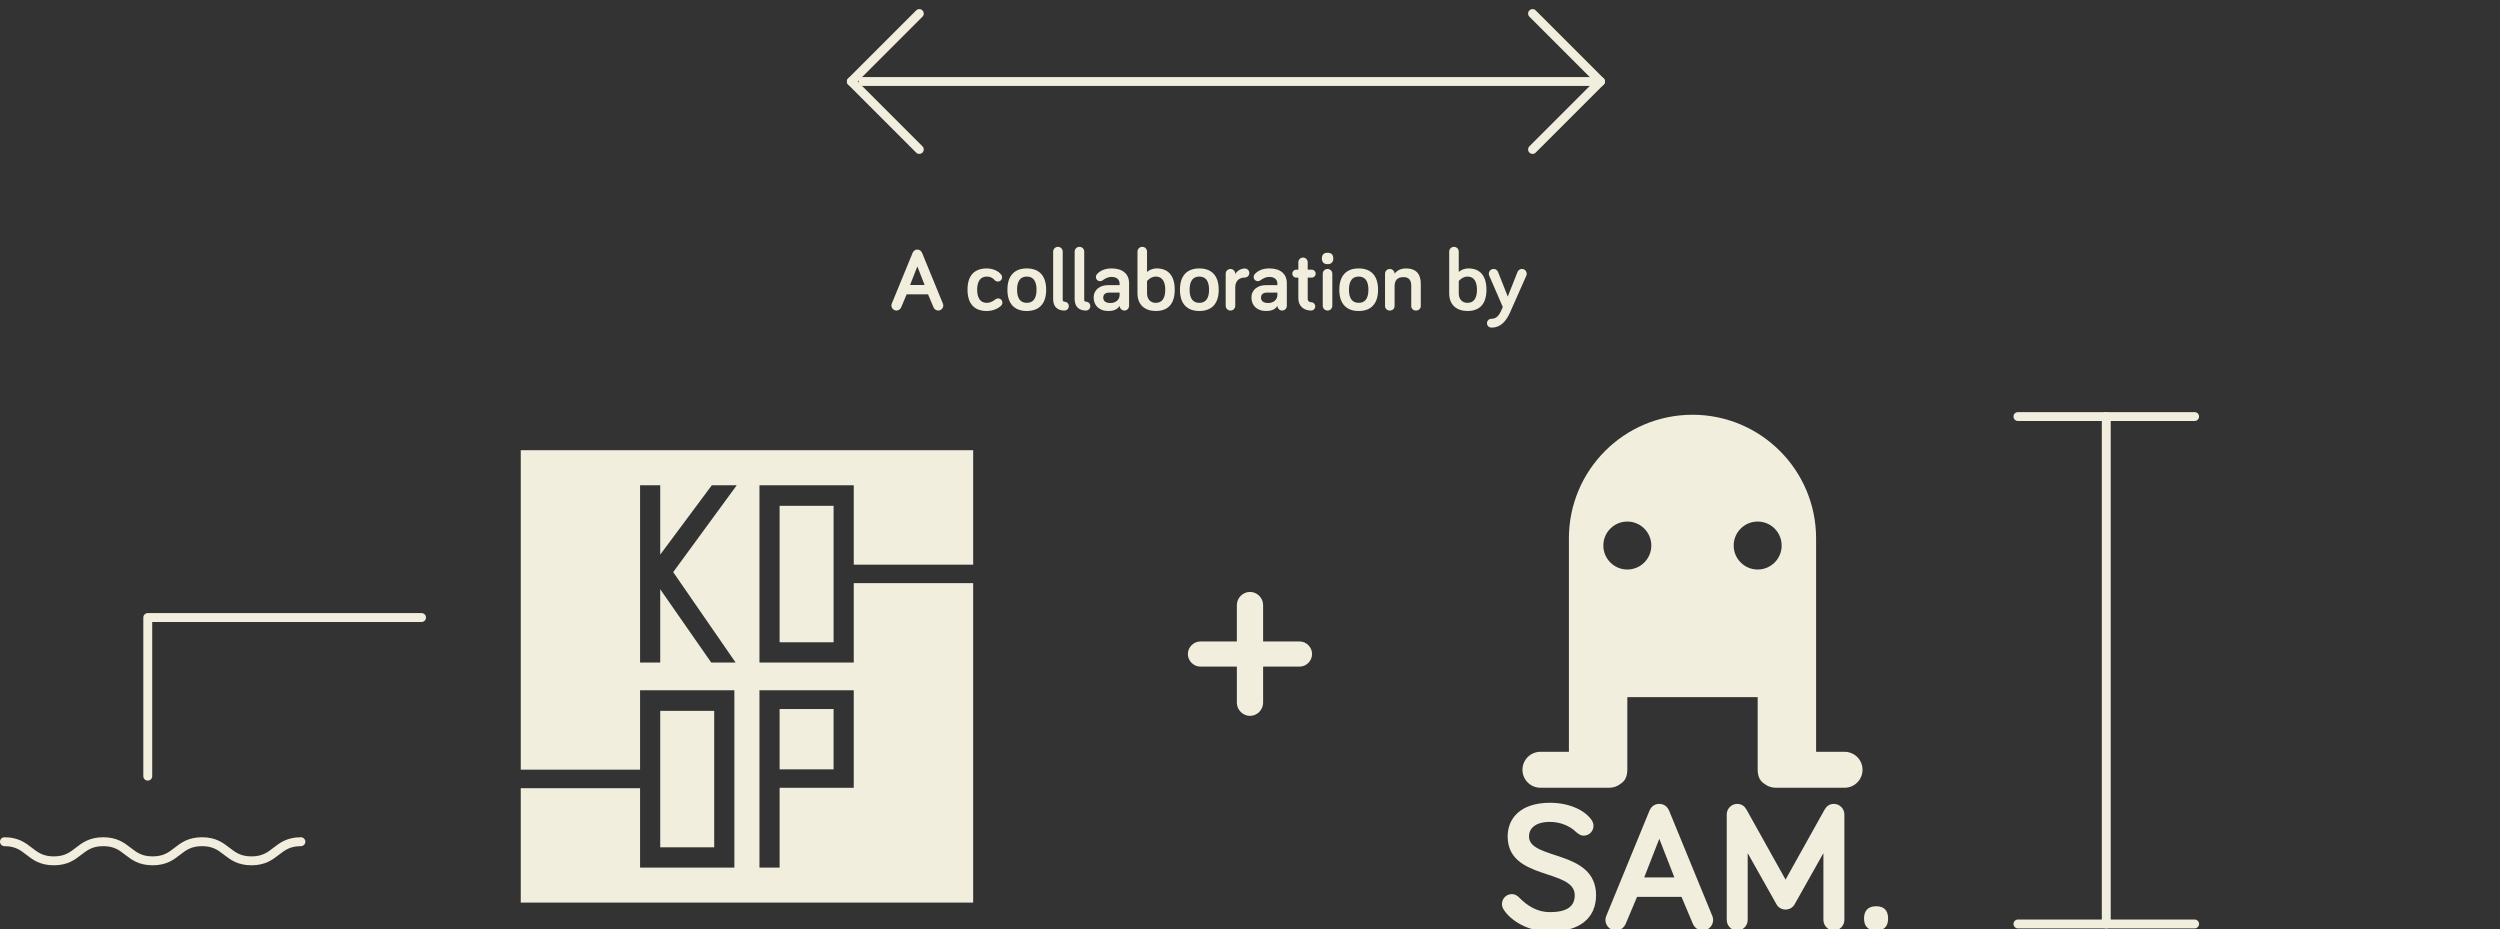<?xml version="1.0" encoding="utf-8"?>
<!-- Generator: Adobe Illustrator 15.1.0, SVG Export Plug-In . SVG Version: 6.00 Build 0)  -->
<!DOCTYPE svg PUBLIC "-//W3C//DTD SVG 1.1//EN" "http://www.w3.org/Graphics/SVG/1.1/DTD/svg11.dtd">
<svg version="1.1" id="Layer_1" xmlns="http://www.w3.org/2000/svg" xmlns:xlink="http://www.w3.org/1999/xlink" x="0px" y="0px"
	 width="1404.969px" height="522.105px" viewBox="0 0 1404.969 522.105" enable-background="new 0 0 1404.969 522.105"
	 xml:space="preserve">
<rect x="0" y="0" width="1404.969" height="522.105" fill="#333333" stroke="none"/>
<g>
	<g>
		<g>
			<g>
				<path fill="#F1EEDD" d="M1036.625,422.504h-16v-30.738v-7.578V302.55c0-38.362-31.098-69.462-69.459-69.462
					c-38.365,0-69.463,31.1-69.463,69.462v81.638v7.578v30.738h-15.998c-5.576,0-10.102,4.516-10.102,10.096
					c0,5.582,4.523,10.105,10.102,10.105h38.732c2.354,0,4.518-0.813,6.232-2.164c2.188-1.336,3.572-3.486,3.813-6.885
					c0.037-0.35,0.058-0.699,0.058-1.059v-40.832h73.25v40.768c0,0.021-0.004,0.043-0.004,0.064c0,0.369,0.022,0.732,0.061,1.092
					c0.246,3.375,1.627,5.516,3.802,6.848c1.722,1.354,3.886,2.168,6.241,2.168h38.734c5.58,0,10.1-4.523,10.1-10.105
					C1046.725,427.02,1042.205,422.504,1036.625,422.504z M914.541,320.063c-7.447,0-13.482-6.037-13.482-13.479
					c0-7.443,6.035-13.477,13.482-13.477c7.439,0,13.48,6.031,13.48,13.477S921.98,320.063,914.541,320.063z M974.309,306.583
					c0-7.442,6.039-13.476,13.482-13.476c7.445,0,13.479,6.03,13.479,13.476s-6.031,13.479-13.479,13.479
					C980.348,320.063,974.309,314.025,974.309,306.583z"/>
			</g>
			<g enable-background="new    ">
				<path fill="#F1EEDD" d="M871.044,461.89c-8.572,0-11.774,4.028-11.774,8.159c0,13.53,37.699,7.23,37.699,33.053
					c0,12.602-8.882,20.45-25.925,20.45c-12.291,0-22.104-6.094-26.131-12.602c-0.519-0.826-0.827-1.858-0.827-2.893
					c0-3.099,2.479-5.577,5.475-5.577c2.272,0,3.513,1.239,4.545,2.271c4.338,4.339,9.813,7.852,16.938,7.852
					c9.398,0,13.943-3.1,13.943-9.504c0-15.08-37.699-8.158-37.699-33.052c0-10.226,7.334-18.901,23.756-18.901
					c10.328,0,19.314,3.821,23.446,9.709c0.62,0.931,1.031,2.065,1.031,3.306c0,2.996-2.479,5.475-5.576,5.475
					c-1.446,0-2.893-0.825-4.441-2.271C882.302,464.265,876.931,461.89,871.044,461.89z"/>
				<path fill="#F1EEDD" d="M920.003,504.03l-6.301,14.977c-0.931,2.169-2.893,3.925-5.577,3.925c-3.202,0-5.888-2.686-5.888-5.888
					c0-0.619,0.104-1.445,0.413-2.169l24.375-59.39c0.621-1.446,2.272-3.719,5.476-3.719c3.201,0,4.854,2.271,5.475,3.719
					l24.375,59.39c0.312,0.724,0.413,1.55,0.413,2.169c0,3.202-2.685,5.888-5.888,5.888c-2.687,0-4.647-1.756-5.577-3.925
					l-6.3-14.977H920.003z M932.501,471.392l-8.47,21.69h16.938L932.501,471.392z"/>
				<path fill="#F1EEDD" d="M998.398,508.265l-16.217-28.815v37.596c0,3.202-2.686,5.888-5.887,5.888
					c-3.202,0-5.888-2.686-5.888-5.888v-59.39c0-3.201,2.686-5.888,5.888-5.888c2.582,0,4.234,1.445,5.268,3.306l21.896,39.249
					l21.896-39.249c1.032-1.859,2.686-3.306,5.268-3.306c3.202,0,5.888,2.687,5.888,5.888v59.39c0,3.202-2.686,5.888-5.888,5.888
					c-3.201,0-5.887-2.686-5.887-5.888v-37.596l-16.217,28.815c-1.032,1.859-2.994,2.894-5.062,2.894
					C1001.395,511.157,999.432,510.124,998.398,508.265z"/>
				<path fill="#F1EEDD" d="M1047.564,516.218c0-4.646,2.479-6.92,6.816-6.92s6.714,2.272,6.714,6.92
					c0,4.545-2.376,6.714-6.714,6.714S1047.564,520.763,1047.564,516.218z"/>
			</g>
		</g>
		<g>
			<g>
				<path fill="#F1EEDD" d="M479.796,327.725v44.629h-52.991v-99.646h52.991v44.629h67.113v-64.317H292.658v179.542h67.054v-44.629
					h52.993v99.65h-52.993v-44.629h-67.054v64.313H546.91V327.725H479.796z M413.418,372.355h-13.705l-28.673-41.19v41.19
					l-11.328-0.006v-99.645h11.328v38.971l28.99-38.971h14.019l-35.725,48.816L413.418,372.355z M479.792,442.745h-41.66v44.838
					h-11.327v-99.649h52.987V442.745z"/>
			</g>
			<g>
				<rect x="438.131" y="284.27" fill="#F1EEDD" width="30.337" height="76.68"/>
			</g>
			<g>
				<rect x="371.039" y="399.497" fill="#F1EEDD" width="30.338" height="76.678"/>
			</g>
			<g>
				<rect x="438.131" y="398.467" fill="#F1EEDD" width="30.333" height="33.9"/>
			</g>
		</g>
		<g enable-background="new    ">
			<path fill="#F1EEDD" d="M730.308,374.631h-20.452v20.299c0,3.998-3.384,7.383-7.381,7.383c-3.999,0-7.381-3.385-7.381-7.383
				v-20.299H674.64c-3.844,0-7.073-3.229-7.073-7.072c0-3.845,3.229-7.074,7.073-7.074h20.453v-20.452
				c0-3.998,3.384-7.382,7.381-7.382c3.998,0,7.382,3.384,7.382,7.382v20.452h20.451c3.846,0,7.074,3.229,7.074,7.074
				C737.381,371.403,734.152,374.631,730.308,374.631z"/>
		</g>
	</g>
</g>
<g>
	<g>
		<path fill="#F1EEDD" d="M509.521,165.425l-3.033,7.21c-0.448,1.045-1.394,1.89-2.687,1.89c-1.542,0-2.834-1.293-2.834-2.834
			c0-0.299,0.05-0.696,0.199-1.045l11.736-28.594c0.298-0.696,1.094-1.79,2.635-1.79s2.337,1.094,2.636,1.79l11.736,28.594
			c0.148,0.349,0.199,0.746,0.199,1.045c0,1.541-1.292,2.834-2.834,2.834c-1.293,0-2.238-0.845-2.686-1.89l-3.034-7.21H509.521z
			 M515.538,149.71l-4.078,10.443h8.155L515.538,149.71z"/>
		<path fill="#F1EEDD" d="M554.521,150.854c4.575,0,7.211,2.287,8.105,3.431c0.398,0.547,0.547,0.945,0.547,1.542
			c0,1.343-1.044,2.387-2.387,2.387c-0.796,0-1.394-0.348-1.84-0.846c-0.646-0.696-1.939-1.939-4.427-1.939
			c-3.48,0-5.37,2.687-5.37,7.36c0,4.773,1.89,7.409,5.37,7.409c2.287,0,3.779-1.145,4.923-1.989
			c0.548-0.397,0.995-0.497,1.492-0.497c1.344,0,2.388,1.044,2.388,2.387c0,0.696-0.249,1.293-0.846,1.84
			c-1.144,1.045-3.879,2.835-7.956,2.835c-6.764,0-10.793-3.879-10.793-11.984S547.759,150.854,554.521,150.854z"/>
		<path fill="#F1EEDD" d="M577.047,174.773c-6.713,0-10.891-3.829-10.891-11.935c0-8.155,4.177-11.984,10.891-11.984
			s10.891,3.829,10.891,11.984C587.938,170.944,583.76,174.773,577.047,174.773z M577.047,155.429c-3.581,0-5.47,2.486-5.47,7.41
			c0,4.873,1.89,7.359,5.47,7.359s5.47-2.486,5.47-7.359C582.518,157.915,580.627,155.429,577.047,155.429z"/>
		<path fill="#F1EEDD" d="M597.235,141.405v27.252c0,0.597,0.597,0.895,0.944,0.895c1.393,0,2.486,1.094,2.486,2.486
			c0,1.392-1.094,2.486-2.486,2.486c-3.879,0-6.315-2.188-6.315-6.365v-26.754c0-1.491,1.193-2.686,2.686-2.686
			S597.235,139.914,597.235,141.405z"/>
		<path fill="#F1EEDD" d="M609.318,141.405v27.252c0,0.597,0.597,0.895,0.944,0.895c1.393,0,2.486,1.094,2.486,2.486
			c0,1.392-1.094,2.486-2.486,2.486c-3.879,0-6.315-2.188-6.315-6.365v-26.754c0-1.491,1.193-2.686,2.686-2.686
			S609.318,139.914,609.318,141.405z"/>
		<path fill="#F1EEDD" d="M619.71,157.518c-0.498,0.349-0.896,0.497-1.492,0.497c-1.293,0-2.337-1.044-2.337-2.337
			c0-0.547,0.199-1.144,0.646-1.641c1.392-1.542,3.879-3.183,8.154-3.183c6.168,0,9.847,3.033,9.847,8.305v12.73
			c0,1.441-1.193,2.635-2.636,2.635c-1.441,0-2.636-1.193-2.636-2.635c-1.343,2.138-3.53,2.884-6.515,2.884
			c-4.873,0-8.105-3.033-8.105-7.509c0-4.625,3.729-7.012,8.057-7.012h6.515v-0.896c0-2.237-1.641-3.729-4.524-3.729
			C622.495,155.628,620.954,156.623,619.71,157.518z M629.208,165.822v-1.394h-5.818c-2.188,0-3.381,1.045-3.381,2.835
			c0,1.89,1.343,3.033,4.127,3.033C626.771,170.298,629.208,168.607,629.208,165.822z"/>
		<path fill="#F1EEDD" d="M660.188,162.839c0,8.105-3.929,11.935-10.643,11.935c-6.017,0-10.294-3.332-10.294-9.945v-23.423
			c0-1.491,1.193-2.686,2.687-2.686c1.491,0,2.685,1.193,2.685,2.686v11.438c0.995-0.994,3.083-1.988,5.47-1.988
			C656.357,150.854,660.188,154.732,660.188,162.839z M644.622,164.828c0,3.431,2.039,5.37,4.923,5.37
			c3.432,0,5.321-2.486,5.321-7.359c0-4.924-1.939-7.41-5.321-7.41c-2.984,0-4.923,2.536-4.923,2.536V164.828z"/>
		<path fill="#F1EEDD" d="M674.009,174.773c-6.713,0-10.891-3.829-10.891-11.935c0-8.155,4.177-11.984,10.891-11.984
			s10.892,3.829,10.892,11.984C684.9,170.944,680.723,174.773,674.009,174.773z M674.009,155.429c-3.58,0-5.47,2.486-5.47,7.41
			c0,4.873,1.89,7.359,5.47,7.359c3.581,0,5.47-2.486,5.47-7.359C679.479,157.915,677.59,155.429,674.009,155.429z"/>
		<path fill="#F1EEDD" d="M694.197,154.086c0.945-1.938,3.281-3.183,5.371-3.183c1.393,0,2.535,1.145,2.535,2.536
			c0,1.393-1.144,2.537-2.535,2.537c-3.432,0-5.371,2.188-5.371,5.52v10.344c0,1.491-1.193,2.685-2.686,2.685
			s-2.686-1.193-2.686-2.685v-18.002c0-1.492,1.193-2.686,2.686-2.686s2.686,1.193,2.686,2.686V154.086z"/>
		<path fill="#F1EEDD" d="M708.368,157.518c-0.497,0.349-0.896,0.497-1.491,0.497c-1.293,0-2.337-1.044-2.337-2.337
			c0-0.547,0.198-1.144,0.646-1.641c1.393-1.542,3.879-3.183,8.154-3.183c6.167,0,9.848,3.033,9.848,8.305v12.73
			c0,1.441-1.193,2.635-2.637,2.635c-1.44,0-2.635-1.193-2.635-2.635c-1.344,2.138-3.531,2.884-6.516,2.884
			c-4.873,0-8.105-3.033-8.105-7.509c0-4.625,3.73-7.012,8.057-7.012h6.515v-0.896c0-2.237-1.642-3.729-4.525-3.729
			C711.153,155.628,709.612,156.623,708.368,157.518z M717.866,165.822v-1.394h-5.818c-2.188,0-3.381,1.045-3.381,2.835
			c0,1.89,1.343,3.033,4.127,3.033C715.431,170.298,717.866,168.607,717.866,165.822z"/>
		<path fill="#F1EEDD" d="M729.648,147.373c0-1.442,1.193-2.636,2.637-2.636s2.636,1.192,2.636,2.636v4.177h2.238
			c1.241,0,2.237,0.995,2.237,2.238s-0.996,2.237-2.237,2.237h-2.238v12.035c0,1.144,0.994,1.79,1.89,1.79
			c1.293,0,2.338,1.044,2.338,2.337s-1.045,2.337-2.338,2.337c-4.426,0-7.16-2.834-7.16-6.763v-11.736h-1.145
			c-1.243,0-2.236-0.994-2.236-2.237s0.993-2.238,2.236-2.238h1.145v-4.177H729.648z"/>
		<path fill="#F1EEDD" d="M742.876,145.334c0-2.287,1.146-3.282,3.185-3.282c2.088,0,3.231,0.995,3.231,3.282
			c0,1.939-1.146,3.133-3.231,3.133C744.021,148.467,742.876,147.273,742.876,145.334z M748.745,171.84
			c0,1.491-1.194,2.685-2.687,2.685c-1.491,0-2.686-1.193-2.686-2.685v-18.002c0-1.492,1.193-2.686,2.686-2.686
			c1.491,0,2.687,1.193,2.687,2.686V171.84z"/>
		<path fill="#F1EEDD" d="M763.563,174.773c-6.714,0-10.891-3.829-10.891-11.935c0-8.155,4.177-11.984,10.891-11.984
			c6.715,0,10.892,3.829,10.892,11.984C774.453,170.944,770.276,174.773,763.563,174.773z M763.563,155.429
			c-3.58,0-5.47,2.486-5.47,7.41c0,4.873,1.89,7.359,5.47,7.359c3.582,0,5.471-2.486,5.471-7.359
			C769.032,157.915,767.145,155.429,763.563,155.429z"/>
		<path fill="#F1EEDD" d="M798.47,159.507v12.432c0,1.492-1.192,2.586-2.686,2.586c-1.592,0-2.687-1.094-2.687-2.586v-11.438
			c0-2.834-1.143-4.773-4.375-4.773c-3.729,0-4.974,2.188-4.974,5.122v11.089c0,1.492-1.144,2.586-2.685,2.586
			c-1.543,0-2.687-1.094-2.687-2.586v-18.101c0-1.492,1.193-2.686,2.687-2.686c1.49,0,2.685,1.193,2.685,2.686
			c0.944-1.442,3.034-2.983,6.365-2.983C796.878,150.854,798.47,155.181,798.47,159.507z"/>
		<path fill="#F1EEDD" d="M835.365,162.839c0,8.105-3.93,11.935-10.643,11.935c-6.018,0-10.294-3.332-10.294-9.945v-23.423
			c0-1.491,1.193-2.686,2.687-2.686c1.49,0,2.685,1.193,2.685,2.686v11.438c0.995-0.994,3.084-1.988,5.472-1.988
			C831.536,150.854,835.365,154.732,835.365,162.839z M819.8,164.828c0,3.431,2.039,5.37,4.924,5.37c3.433,0,5.32-2.486,5.32-7.359
			c0-4.924-1.938-7.41-5.32-7.41c-2.983,0-4.924,2.536-4.924,2.536V164.828z"/>
		<path fill="#F1EEDD" d="M844.563,172.535l-7.657-17.653c-0.101-0.248-0.199-0.597-0.199-1.044c0-1.492,1.192-2.686,2.686-2.686
			s2.238,1.044,2.486,1.69l5.471,13.825l5.472-13.825c0.248-0.646,0.994-1.69,2.485-1.69s2.686,1.193,2.686,2.686
			c0,0.447-0.099,0.796-0.198,1.044l-9.25,20.886c-2.188,4.874-5.32,8.354-10.294,8.354c-1.442,0-2.586-1.044-2.586-2.486
			c0-1.441,1.144-2.486,2.586-2.486C841.431,179.149,842.923,176.613,844.563,172.535z"/>
	</g>
</g>
<g>
	<g>
		<g>
			<path fill="#F1EEDD" d="M141.325,486.28c-7.798,0-11.847-3.134-15.419-5.897c-3.365-2.604-6.271-4.853-12.363-4.853
				c-6.084,0-8.987,2.248-12.348,4.852c-3.57,2.765-7.616,5.898-15.411,5.898c-7.797,0-11.844-3.134-15.415-5.898
				c-3.363-2.604-6.267-4.852-12.354-4.852c-6.086,0-8.99,2.248-12.352,4.852c-3.57,2.765-7.616,5.898-15.411,5.898
				c-7.793,0-11.838-3.134-15.407-5.898c-3.36-2.604-6.263-4.852-12.346-4.852c-1.381,0-2.5-1.119-2.5-2.5
				c0-1.382,1.119-2.5,2.5-2.5c7.793,0,11.839,3.134,15.408,5.897c3.36,2.604,6.262,4.853,12.345,4.853
				c6.085,0,8.988-2.248,12.349-4.853c3.57-2.765,7.617-5.897,15.413-5.897c7.797,0,11.844,3.134,15.415,5.897
				c3.363,2.604,6.267,4.853,12.354,4.853c6.085,0,8.988-2.248,12.349-4.853c3.569-2.765,7.615-5.897,15.41-5.897
				c7.801,0,11.851,3.134,15.423,5.897c3.364,2.604,6.269,4.853,12.359,4.853c6.091,0,8.997-2.249,12.36-4.854
				c3.572-2.764,7.621-5.896,15.42-5.896c1.381,0,2.5,1.118,2.5,2.5c0,1.381-1.119,2.5-2.5,2.5c-6.091,0-8.996,2.248-12.36,4.852
				C153.174,483.146,149.125,486.28,141.325,486.28z"/>
		</g>
		<g>
			<path fill="#F1EEDD" d="M83.043,438.689c-1.381,0-2.5-1.119-2.5-2.5v-89.136c0-1.381,1.119-2.5,2.5-2.5h153.861
				c1.381,0,2.5,1.119,2.5,2.5c0,1.382-1.119,2.5-2.5,2.5H85.543v86.636C85.543,437.57,84.424,438.689,83.043,438.689z"/>
		</g>
	</g>
</g>
<g>
	<g>
		<g>
			<path fill="#F1EEDD" d="M1183.699,521.758c-1.381,0-2.5-1.119-2.5-2.5V234.097c0-1.381,1.119-2.5,2.5-2.5s2.5,1.119,2.5,2.5
				v285.161C1186.199,520.639,1185.08,521.758,1183.699,521.758z"/>
		</g>
		<g>
			<path fill="#F1EEDD" d="M1233.338,236.597h-99.271c-1.382,0-2.5-1.119-2.5-2.5c0-1.381,1.118-2.5,2.5-2.5h99.271
				c1.381,0,2.5,1.119,2.5,2.5C1235.838,235.478,1234.719,236.597,1233.338,236.597z"/>
		</g>
		<g>
			<path fill="#F1EEDD" d="M1233.338,521.758h-99.271c-1.382,0-2.5-1.119-2.5-2.5s1.118-2.5,2.5-2.5h99.271
				c1.381,0,2.5,1.119,2.5,2.5S1234.719,521.758,1233.338,521.758z"/>
		</g>
	</g>
</g>
<g>
	<g>
		<g>
			<path fill="#F1EEDD" d="M898.986,48.31H484.966c-1.381,0-2.5-1.119-2.5-2.5c0-1.381,1.119-2.5,2.5-2.5h414.021
				c1.381,0,2.5,1.119,2.5,2.5C901.487,47.191,900.367,48.31,898.986,48.31z"/>
		</g>
		<g>
			<path fill="#F1EEDD" d="M861.279,86.489c-0.641,0-1.279-0.244-1.769-0.732c-0.977-0.977-0.977-2.56,0-3.536l38.188-38.179
				c0.977-0.976,2.559-0.976,3.535,0c0.976,0.976,0.977,2.56,0,3.536l-38.188,38.179C862.559,86.245,861.919,86.489,861.279,86.489z
				"/>
		</g>
		<g>
			<path fill="#F1EEDD" d="M899.467,48.31c-0.64,0-1.279-0.244-1.768-0.732L859.512,9.389c-0.977-0.976-0.977-2.559,0-3.535
				c0.978-0.977,2.56-0.977,3.535,0l38.188,38.189c0.977,0.976,0.977,2.559,0,3.535C900.746,48.066,900.105,48.31,899.467,48.31z"/>
		</g>
		<g>
			<path fill="#F1EEDD" d="M478.447,48.31c-0.641,0-1.279-0.244-1.769-0.732c-0.977-0.976-0.977-2.559,0-3.535L514.87,5.85
				c0.977-0.977,2.559-0.977,3.536,0c0.977,0.976,0.977,2.559,0,3.535l-38.19,38.193C479.727,48.066,479.087,48.31,478.447,48.31z"
				/>
		</g>
		<g>
			<path fill="#F1EEDD" d="M516.638,86.489c-0.64,0-1.278-0.244-1.768-0.732l-38.19-38.179c-0.977-0.976-0.977-2.559,0-3.536
				c0.978-0.976,2.561-0.976,3.536,0l38.19,38.179c0.977,0.977,0.977,2.56,0,3.536C517.917,86.245,517.277,86.489,516.638,86.489z"
				/>
		</g>
	</g>
</g>
</svg>
